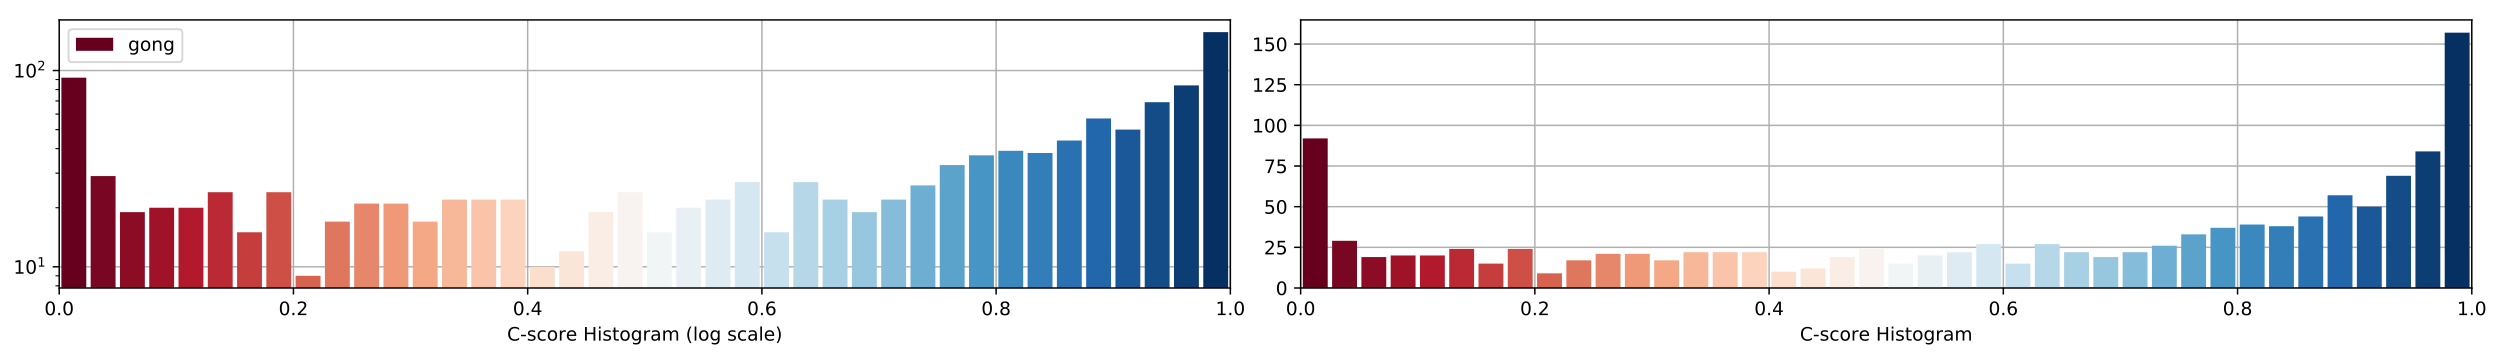 <?xml version="1.0" encoding="utf-8" standalone="no"?>
<!DOCTYPE svg PUBLIC "-//W3C//DTD SVG 1.1//EN"
  "http://www.w3.org/Graphics/SVG/1.1/DTD/svg11.dtd">
<!-- Created with matplotlib (https://matplotlib.org/) -->
<svg height="192.256pt" version="1.1" viewBox="0 0 1342.952 192.256" width="1342.952pt" xmlns="http://www.w3.org/2000/svg" xmlns:xlink="http://www.w3.org/1999/xlink">
 <defs>
  <style type="text/css">
*{stroke-linecap:butt;stroke-linejoin:round;}
  </style>
 </defs>
 <g id="figure_1">
  <g id="patch_1">
   <path d="M 0 192.256 
L 1342.952 192.256 
L 1342.952 0 
L 0 0 
z
" style="fill:#ffffff;"/>
  </g>
  <g id="axes_1">
   <g id="patch_2">
    <path d="M 31.8 154.7 
L 660.926 154.7 
L 660.926 10.7 
L 31.8 10.7 
z
" style="fill:#ffffff;"/>
   </g>
   <g id="matplotlib.axis_1">
    <g id="xtick_1">
     <g id="line2d_1">
      <path clip-path="url(#p6837ff683f)" d="M 31.8 154.7 
L 31.8 10.7 
" style="fill:none;stroke:#b0b0b0;stroke-linecap:square;stroke-width:0.8;"/>
     </g>
     <g id="line2d_2">
      <defs>
       <path d="M 0 0 
L 0 3.5 
" id="m90407d5887" style="stroke:#000000;stroke-width:0.8;"/>
      </defs>
      <g>
       <use style="stroke:#000000;stroke-width:0.8;" x="31.8" xlink:href="#m90407d5887" y="154.7"/>
      </g>
     </g>
     <g id="text_1">
      <!-- 0.0 -->
      <defs>
       <path d="M 31.781 66.406 
Q 24.172 66.406 20.328 58.906 
Q 16.5 51.422 16.5 36.375 
Q 16.5 21.391 20.328 13.891 
Q 24.172 6.391 31.781 6.391 
Q 39.453 6.391 43.281 13.891 
Q 47.125 21.391 47.125 36.375 
Q 47.125 51.422 43.281 58.906 
Q 39.453 66.406 31.781 66.406 
z
M 31.781 74.219 
Q 44.047 74.219 50.516 64.516 
Q 56.984 54.828 56.984 36.375 
Q 56.984 17.969 50.516 8.266 
Q 44.047 -1.422 31.781 -1.422 
Q 19.531 -1.422 13.062 8.266 
Q 6.594 17.969 6.594 36.375 
Q 6.594 54.828 13.062 64.516 
Q 19.531 74.219 31.781 74.219 
z
" id="DejaVuSans-48"/>
       <path d="M 10.688 12.406 
L 21 12.406 
L 21 0 
L 10.688 0 
z
" id="DejaVuSans-46"/>
      </defs>
      <g transform="translate(23.848 169.298)scale(0.1 -0.1)">
       <use xlink:href="#DejaVuSans-48"/>
       <use x="63.623" xlink:href="#DejaVuSans-46"/>
       <use x="95.41" xlink:href="#DejaVuSans-48"/>
      </g>
     </g>
    </g>
    <g id="xtick_2">
     <g id="line2d_3">
      <path clip-path="url(#p6837ff683f)" d="M 157.625 154.7 
L 157.625 10.7 
" style="fill:none;stroke:#b0b0b0;stroke-linecap:square;stroke-width:0.8;"/>
     </g>
     <g id="line2d_4">
      <g>
       <use style="stroke:#000000;stroke-width:0.8;" x="157.625" xlink:href="#m90407d5887" y="154.7"/>
      </g>
     </g>
     <g id="text_2">
      <!-- 0.2 -->
      <defs>
       <path d="M 19.188 8.297 
L 53.609 8.297 
L 53.609 0 
L 7.328 0 
L 7.328 8.297 
Q 12.938 14.109 22.625 23.891 
Q 32.328 33.688 34.812 36.531 
Q 39.547 41.844 41.422 45.531 
Q 43.312 49.219 43.312 52.781 
Q 43.312 58.594 39.234 62.25 
Q 35.156 65.922 28.609 65.922 
Q 23.969 65.922 18.812 64.312 
Q 13.672 62.703 7.812 59.422 
L 7.812 69.391 
Q 13.766 71.781 18.938 73 
Q 24.125 74.219 28.422 74.219 
Q 39.75 74.219 46.484 68.547 
Q 53.219 62.891 53.219 53.422 
Q 53.219 48.922 51.531 44.891 
Q 49.859 40.875 45.406 35.406 
Q 44.188 33.984 37.641 27.219 
Q 31.109 20.453 19.188 8.297 
z
" id="DejaVuSans-50"/>
      </defs>
      <g transform="translate(149.674 169.298)scale(0.1 -0.1)">
       <use xlink:href="#DejaVuSans-48"/>
       <use x="63.623" xlink:href="#DejaVuSans-46"/>
       <use x="95.41" xlink:href="#DejaVuSans-50"/>
      </g>
     </g>
    </g>
    <g id="xtick_3">
     <g id="line2d_5">
      <path clip-path="url(#p6837ff683f)" d="M 283.45 154.7 
L 283.45 10.7 
" style="fill:none;stroke:#b0b0b0;stroke-linecap:square;stroke-width:0.8;"/>
     </g>
     <g id="line2d_6">
      <g>
       <use style="stroke:#000000;stroke-width:0.8;" x="283.45" xlink:href="#m90407d5887" y="154.7"/>
      </g>
     </g>
     <g id="text_3">
      <!-- 0.4 -->
      <defs>
       <path d="M 37.797 64.312 
L 12.891 25.391 
L 37.797 25.391 
z
M 35.203 72.906 
L 47.609 72.906 
L 47.609 25.391 
L 58.016 25.391 
L 58.016 17.188 
L 47.609 17.188 
L 47.609 0 
L 37.797 0 
L 37.797 17.188 
L 4.891 17.188 
L 4.891 26.703 
z
" id="DejaVuSans-52"/>
      </defs>
      <g transform="translate(275.499 169.298)scale(0.1 -0.1)">
       <use xlink:href="#DejaVuSans-48"/>
       <use x="63.623" xlink:href="#DejaVuSans-46"/>
       <use x="95.41" xlink:href="#DejaVuSans-52"/>
      </g>
     </g>
    </g>
    <g id="xtick_4">
     <g id="line2d_7">
      <path clip-path="url(#p6837ff683f)" d="M 409.276 154.7 
L 409.276 10.7 
" style="fill:none;stroke:#b0b0b0;stroke-linecap:square;stroke-width:0.8;"/>
     </g>
     <g id="line2d_8">
      <g>
       <use style="stroke:#000000;stroke-width:0.8;" x="409.276" xlink:href="#m90407d5887" y="154.7"/>
      </g>
     </g>
     <g id="text_4">
      <!-- 0.6 -->
      <defs>
       <path d="M 33.016 40.375 
Q 26.375 40.375 22.484 35.828 
Q 18.609 31.297 18.609 23.391 
Q 18.609 15.531 22.484 10.953 
Q 26.375 6.391 33.016 6.391 
Q 39.656 6.391 43.531 10.953 
Q 47.406 15.531 47.406 23.391 
Q 47.406 31.297 43.531 35.828 
Q 39.656 40.375 33.016 40.375 
z
M 52.594 71.297 
L 52.594 62.312 
Q 48.875 64.062 45.094 64.984 
Q 41.312 65.922 37.594 65.922 
Q 27.828 65.922 22.672 59.328 
Q 17.531 52.734 16.797 39.406 
Q 19.672 43.656 24.016 45.922 
Q 28.375 48.188 33.594 48.188 
Q 44.578 48.188 50.953 41.516 
Q 57.328 34.859 57.328 23.391 
Q 57.328 12.156 50.688 5.359 
Q 44.047 -1.422 33.016 -1.422 
Q 20.359 -1.422 13.672 8.266 
Q 6.984 17.969 6.984 36.375 
Q 6.984 53.656 15.188 63.938 
Q 23.391 74.219 37.203 74.219 
Q 40.922 74.219 44.703 73.484 
Q 48.484 72.75 52.594 71.297 
z
" id="DejaVuSans-54"/>
      </defs>
      <g transform="translate(401.324 169.298)scale(0.1 -0.1)">
       <use xlink:href="#DejaVuSans-48"/>
       <use x="63.623" xlink:href="#DejaVuSans-46"/>
       <use x="95.41" xlink:href="#DejaVuSans-54"/>
      </g>
     </g>
    </g>
    <g id="xtick_5">
     <g id="line2d_9">
      <path clip-path="url(#p6837ff683f)" d="M 535.101 154.7 
L 535.101 10.7 
" style="fill:none;stroke:#b0b0b0;stroke-linecap:square;stroke-width:0.8;"/>
     </g>
     <g id="line2d_10">
      <g>
       <use style="stroke:#000000;stroke-width:0.8;" x="535.101" xlink:href="#m90407d5887" y="154.7"/>
      </g>
     </g>
     <g id="text_5">
      <!-- 0.8 -->
      <defs>
       <path d="M 31.781 34.625 
Q 24.75 34.625 20.719 30.859 
Q 16.703 27.094 16.703 20.516 
Q 16.703 13.922 20.719 10.156 
Q 24.75 6.391 31.781 6.391 
Q 38.812 6.391 42.859 10.172 
Q 46.922 13.969 46.922 20.516 
Q 46.922 27.094 42.891 30.859 
Q 38.875 34.625 31.781 34.625 
z
M 21.922 38.812 
Q 15.578 40.375 12.031 44.719 
Q 8.5 49.078 8.5 55.328 
Q 8.5 64.062 14.719 69.141 
Q 20.953 74.219 31.781 74.219 
Q 42.672 74.219 48.875 69.141 
Q 55.078 64.062 55.078 55.328 
Q 55.078 49.078 51.531 44.719 
Q 48 40.375 41.703 38.812 
Q 48.828 37.156 52.797 32.312 
Q 56.781 27.484 56.781 20.516 
Q 56.781 9.906 50.312 4.234 
Q 43.844 -1.422 31.781 -1.422 
Q 19.734 -1.422 13.25 4.234 
Q 6.781 9.906 6.781 20.516 
Q 6.781 27.484 10.781 32.312 
Q 14.797 37.156 21.922 38.812 
z
M 18.312 54.391 
Q 18.312 48.734 21.844 45.562 
Q 25.391 42.391 31.781 42.391 
Q 38.141 42.391 41.719 45.562 
Q 45.312 48.734 45.312 54.391 
Q 45.312 60.062 41.719 63.234 
Q 38.141 66.406 31.781 66.406 
Q 25.391 66.406 21.844 63.234 
Q 18.312 60.062 18.312 54.391 
z
" id="DejaVuSans-56"/>
      </defs>
      <g transform="translate(527.149 169.298)scale(0.1 -0.1)">
       <use xlink:href="#DejaVuSans-48"/>
       <use x="63.623" xlink:href="#DejaVuSans-46"/>
       <use x="95.41" xlink:href="#DejaVuSans-56"/>
      </g>
     </g>
    </g>
    <g id="xtick_6">
     <g id="line2d_11">
      <path clip-path="url(#p6837ff683f)" d="M 660.926 154.7 
L 660.926 10.7 
" style="fill:none;stroke:#b0b0b0;stroke-linecap:square;stroke-width:0.8;"/>
     </g>
     <g id="line2d_12">
      <g>
       <use style="stroke:#000000;stroke-width:0.8;" x="660.926" xlink:href="#m90407d5887" y="154.7"/>
      </g>
     </g>
     <g id="text_6">
      <!-- 1.0 -->
      <defs>
       <path d="M 12.406 8.297 
L 28.516 8.297 
L 28.516 63.922 
L 10.984 60.406 
L 10.984 69.391 
L 28.422 72.906 
L 38.281 72.906 
L 38.281 8.297 
L 54.391 8.297 
L 54.391 0 
L 12.406 0 
z
" id="DejaVuSans-49"/>
      </defs>
      <g transform="translate(652.975 169.298)scale(0.1 -0.1)">
       <use xlink:href="#DejaVuSans-49"/>
       <use x="63.623" xlink:href="#DejaVuSans-46"/>
       <use x="95.41" xlink:href="#DejaVuSans-48"/>
      </g>
     </g>
    </g>
    <g id="text_7">
     <!-- C-score Histogram (log scale) -->
     <defs>
      <path d="M 64.406 67.281 
L 64.406 56.891 
Q 59.422 61.531 53.781 63.812 
Q 48.141 66.109 41.797 66.109 
Q 29.297 66.109 22.656 58.469 
Q 16.016 50.828 16.016 36.375 
Q 16.016 21.969 22.656 14.328 
Q 29.297 6.688 41.797 6.688 
Q 48.141 6.688 53.781 8.984 
Q 59.422 11.281 64.406 15.922 
L 64.406 5.609 
Q 59.234 2.094 53.438 0.328 
Q 47.656 -1.422 41.219 -1.422 
Q 24.656 -1.422 15.125 8.703 
Q 5.609 18.844 5.609 36.375 
Q 5.609 53.953 15.125 64.078 
Q 24.656 74.219 41.219 74.219 
Q 47.75 74.219 53.531 72.484 
Q 59.328 70.75 64.406 67.281 
z
" id="DejaVuSans-67"/>
      <path d="M 4.891 31.391 
L 31.203 31.391 
L 31.203 23.391 
L 4.891 23.391 
z
" id="DejaVuSans-45"/>
      <path d="M 44.281 53.078 
L 44.281 44.578 
Q 40.484 46.531 36.375 47.5 
Q 32.281 48.484 27.875 48.484 
Q 21.188 48.484 17.844 46.438 
Q 14.5 44.391 14.5 40.281 
Q 14.5 37.156 16.891 35.375 
Q 19.281 33.594 26.516 31.984 
L 29.594 31.297 
Q 39.156 29.25 43.188 25.516 
Q 47.219 21.781 47.219 15.094 
Q 47.219 7.469 41.188 3.016 
Q 35.156 -1.422 24.609 -1.422 
Q 20.219 -1.422 15.453 -0.562 
Q 10.688 0.297 5.422 2 
L 5.422 11.281 
Q 10.406 8.688 15.234 7.391 
Q 20.062 6.109 24.812 6.109 
Q 31.156 6.109 34.562 8.281 
Q 37.984 10.453 37.984 14.406 
Q 37.984 18.062 35.516 20.016 
Q 33.062 21.969 24.703 23.781 
L 21.578 24.516 
Q 13.234 26.266 9.516 29.906 
Q 5.812 33.547 5.812 39.891 
Q 5.812 47.609 11.281 51.797 
Q 16.75 56 26.812 56 
Q 31.781 56 36.172 55.266 
Q 40.578 54.547 44.281 53.078 
z
" id="DejaVuSans-115"/>
      <path d="M 48.781 52.594 
L 48.781 44.188 
Q 44.969 46.297 41.141 47.344 
Q 37.312 48.391 33.406 48.391 
Q 24.656 48.391 19.812 42.844 
Q 14.984 37.312 14.984 27.297 
Q 14.984 17.281 19.812 11.734 
Q 24.656 6.203 33.406 6.203 
Q 37.312 6.203 41.141 7.25 
Q 44.969 8.297 48.781 10.406 
L 48.781 2.094 
Q 45.016 0.344 40.984 -0.531 
Q 36.969 -1.422 32.422 -1.422 
Q 20.062 -1.422 12.781 6.344 
Q 5.516 14.109 5.516 27.297 
Q 5.516 40.672 12.859 48.328 
Q 20.219 56 33.016 56 
Q 37.156 56 41.109 55.141 
Q 45.062 54.297 48.781 52.594 
z
" id="DejaVuSans-99"/>
      <path d="M 30.609 48.391 
Q 23.391 48.391 19.188 42.75 
Q 14.984 37.109 14.984 27.297 
Q 14.984 17.484 19.156 11.844 
Q 23.344 6.203 30.609 6.203 
Q 37.797 6.203 41.984 11.859 
Q 46.188 17.531 46.188 27.297 
Q 46.188 37.016 41.984 42.703 
Q 37.797 48.391 30.609 48.391 
z
M 30.609 56 
Q 42.328 56 49.016 48.375 
Q 55.719 40.766 55.719 27.297 
Q 55.719 13.875 49.016 6.219 
Q 42.328 -1.422 30.609 -1.422 
Q 18.844 -1.422 12.172 6.219 
Q 5.516 13.875 5.516 27.297 
Q 5.516 40.766 12.172 48.375 
Q 18.844 56 30.609 56 
z
" id="DejaVuSans-111"/>
      <path d="M 41.109 46.297 
Q 39.594 47.172 37.812 47.578 
Q 36.031 48 33.891 48 
Q 26.266 48 22.188 43.047 
Q 18.109 38.094 18.109 28.812 
L 18.109 0 
L 9.078 0 
L 9.078 54.688 
L 18.109 54.688 
L 18.109 46.188 
Q 20.953 51.172 25.484 53.578 
Q 30.031 56 36.531 56 
Q 37.453 56 38.578 55.875 
Q 39.703 55.766 41.062 55.516 
z
" id="DejaVuSans-114"/>
      <path d="M 56.203 29.594 
L 56.203 25.203 
L 14.891 25.203 
Q 15.484 15.922 20.484 11.062 
Q 25.484 6.203 34.422 6.203 
Q 39.594 6.203 44.453 7.469 
Q 49.312 8.734 54.109 11.281 
L 54.109 2.781 
Q 49.266 0.734 44.188 -0.344 
Q 39.109 -1.422 33.891 -1.422 
Q 20.797 -1.422 13.156 6.188 
Q 5.516 13.812 5.516 26.812 
Q 5.516 40.234 12.766 48.109 
Q 20.016 56 32.328 56 
Q 43.359 56 49.781 48.891 
Q 56.203 41.797 56.203 29.594 
z
M 47.219 32.234 
Q 47.125 39.594 43.094 43.984 
Q 39.062 48.391 32.422 48.391 
Q 24.906 48.391 20.391 44.141 
Q 15.875 39.891 15.188 32.172 
z
" id="DejaVuSans-101"/>
      <path id="DejaVuSans-32"/>
      <path d="M 9.812 72.906 
L 19.672 72.906 
L 19.672 43.016 
L 55.516 43.016 
L 55.516 72.906 
L 65.375 72.906 
L 65.375 0 
L 55.516 0 
L 55.516 34.719 
L 19.672 34.719 
L 19.672 0 
L 9.812 0 
z
" id="DejaVuSans-72"/>
      <path d="M 9.422 54.688 
L 18.406 54.688 
L 18.406 0 
L 9.422 0 
z
M 9.422 75.984 
L 18.406 75.984 
L 18.406 64.594 
L 9.422 64.594 
z
" id="DejaVuSans-105"/>
      <path d="M 18.312 70.219 
L 18.312 54.688 
L 36.812 54.688 
L 36.812 47.703 
L 18.312 47.703 
L 18.312 18.016 
Q 18.312 11.328 20.141 9.422 
Q 21.969 7.516 27.594 7.516 
L 36.812 7.516 
L 36.812 0 
L 27.594 0 
Q 17.188 0 13.234 3.875 
Q 9.281 7.766 9.281 18.016 
L 9.281 47.703 
L 2.688 47.703 
L 2.688 54.688 
L 9.281 54.688 
L 9.281 70.219 
z
" id="DejaVuSans-116"/>
      <path d="M 45.406 27.984 
Q 45.406 37.75 41.375 43.109 
Q 37.359 48.484 30.078 48.484 
Q 22.859 48.484 18.828 43.109 
Q 14.797 37.75 14.797 27.984 
Q 14.797 18.266 18.828 12.891 
Q 22.859 7.516 30.078 7.516 
Q 37.359 7.516 41.375 12.891 
Q 45.406 18.266 45.406 27.984 
z
M 54.391 6.781 
Q 54.391 -7.172 48.188 -13.984 
Q 42 -20.797 29.203 -20.797 
Q 24.469 -20.797 20.266 -20.094 
Q 16.062 -19.391 12.109 -17.922 
L 12.109 -9.188 
Q 16.062 -11.328 19.922 -12.344 
Q 23.781 -13.375 27.781 -13.375 
Q 36.625 -13.375 41.016 -8.766 
Q 45.406 -4.156 45.406 5.172 
L 45.406 9.625 
Q 42.625 4.781 38.281 2.391 
Q 33.938 0 27.875 0 
Q 17.828 0 11.672 7.656 
Q 5.516 15.328 5.516 27.984 
Q 5.516 40.672 11.672 48.328 
Q 17.828 56 27.875 56 
Q 33.938 56 38.281 53.609 
Q 42.625 51.219 45.406 46.391 
L 45.406 54.688 
L 54.391 54.688 
z
" id="DejaVuSans-103"/>
      <path d="M 34.281 27.484 
Q 23.391 27.484 19.188 25 
Q 14.984 22.516 14.984 16.5 
Q 14.984 11.719 18.141 8.906 
Q 21.297 6.109 26.703 6.109 
Q 34.188 6.109 38.703 11.406 
Q 43.219 16.703 43.219 25.484 
L 43.219 27.484 
z
M 52.203 31.203 
L 52.203 0 
L 43.219 0 
L 43.219 8.297 
Q 40.141 3.328 35.547 0.953 
Q 30.953 -1.422 24.312 -1.422 
Q 15.922 -1.422 10.953 3.297 
Q 6 8.016 6 15.922 
Q 6 25.141 12.172 29.828 
Q 18.359 34.516 30.609 34.516 
L 43.219 34.516 
L 43.219 35.406 
Q 43.219 41.609 39.141 45 
Q 35.062 48.391 27.688 48.391 
Q 23 48.391 18.547 47.266 
Q 14.109 46.141 10.016 43.891 
L 10.016 52.203 
Q 14.938 54.109 19.578 55.047 
Q 24.219 56 28.609 56 
Q 40.484 56 46.344 49.844 
Q 52.203 43.703 52.203 31.203 
z
" id="DejaVuSans-97"/>
      <path d="M 52 44.188 
Q 55.375 50.25 60.062 53.125 
Q 64.75 56 71.094 56 
Q 79.641 56 84.281 50.016 
Q 88.922 44.047 88.922 33.016 
L 88.922 0 
L 79.891 0 
L 79.891 32.719 
Q 79.891 40.578 77.094 44.375 
Q 74.312 48.188 68.609 48.188 
Q 61.625 48.188 57.562 43.547 
Q 53.516 38.922 53.516 30.906 
L 53.516 0 
L 44.484 0 
L 44.484 32.719 
Q 44.484 40.625 41.703 44.406 
Q 38.922 48.188 33.109 48.188 
Q 26.219 48.188 22.156 43.531 
Q 18.109 38.875 18.109 30.906 
L 18.109 0 
L 9.078 0 
L 9.078 54.688 
L 18.109 54.688 
L 18.109 46.188 
Q 21.188 51.219 25.484 53.609 
Q 29.781 56 35.688 56 
Q 41.656 56 45.828 52.969 
Q 50 49.953 52 44.188 
z
" id="DejaVuSans-109"/>
      <path d="M 31 75.875 
Q 24.469 64.656 21.281 53.656 
Q 18.109 42.672 18.109 31.391 
Q 18.109 20.125 21.312 9.062 
Q 24.516 -2 31 -13.188 
L 23.188 -13.188 
Q 15.875 -1.703 12.234 9.375 
Q 8.594 20.453 8.594 31.391 
Q 8.594 42.281 12.203 53.312 
Q 15.828 64.359 23.188 75.875 
z
" id="DejaVuSans-40"/>
      <path d="M 9.422 75.984 
L 18.406 75.984 
L 18.406 0 
L 9.422 0 
z
" id="DejaVuSans-108"/>
      <path d="M 8.016 75.875 
L 15.828 75.875 
Q 23.141 64.359 26.781 53.312 
Q 30.422 42.281 30.422 31.391 
Q 30.422 20.453 26.781 9.375 
Q 23.141 -1.703 15.828 -13.188 
L 8.016 -13.188 
Q 14.5 -2 17.703 9.062 
Q 20.906 20.125 20.906 31.391 
Q 20.906 42.672 17.703 53.656 
Q 14.5 64.656 8.016 75.875 
z
" id="DejaVuSans-41"/>
     </defs>
     <g transform="translate(272.412 182.977)scale(0.1 -0.1)">
      <use xlink:href="#DejaVuSans-67"/>
      <use x="69.824" xlink:href="#DejaVuSans-45"/>
      <use x="105.908" xlink:href="#DejaVuSans-115"/>
      <use x="158.008" xlink:href="#DejaVuSans-99"/>
      <use x="212.988" xlink:href="#DejaVuSans-111"/>
      <use x="274.17" xlink:href="#DejaVuSans-114"/>
      <use x="315.252" xlink:href="#DejaVuSans-101"/>
      <use x="376.775" xlink:href="#DejaVuSans-32"/>
      <use x="408.562" xlink:href="#DejaVuSans-72"/>
      <use x="483.758" xlink:href="#DejaVuSans-105"/>
      <use x="511.541" xlink:href="#DejaVuSans-115"/>
      <use x="563.641" xlink:href="#DejaVuSans-116"/>
      <use x="602.85" xlink:href="#DejaVuSans-111"/>
      <use x="664.031" xlink:href="#DejaVuSans-103"/>
      <use x="727.508" xlink:href="#DejaVuSans-114"/>
      <use x="768.621" xlink:href="#DejaVuSans-97"/>
      <use x="829.9" xlink:href="#DejaVuSans-109"/>
      <use x="927.312" xlink:href="#DejaVuSans-32"/>
      <use x="959.1" xlink:href="#DejaVuSans-40"/>
      <use x="998.113" xlink:href="#DejaVuSans-108"/>
      <use x="1025.896" xlink:href="#DejaVuSans-111"/>
      <use x="1087.078" xlink:href="#DejaVuSans-103"/>
      <use x="1150.555" xlink:href="#DejaVuSans-32"/>
      <use x="1182.342" xlink:href="#DejaVuSans-115"/>
      <use x="1234.441" xlink:href="#DejaVuSans-99"/>
      <use x="1289.422" xlink:href="#DejaVuSans-97"/>
      <use x="1350.701" xlink:href="#DejaVuSans-108"/>
      <use x="1378.484" xlink:href="#DejaVuSans-101"/>
      <use x="1440.008" xlink:href="#DejaVuSans-41"/>
     </g>
    </g>
   </g>
   <g id="matplotlib.axis_2">
    <g id="ytick_1">
     <g id="line2d_13">
      <path clip-path="url(#p6837ff683f)" d="M 31.8 143.33 
L 660.926 143.33 
" style="fill:none;stroke:#b0b0b0;stroke-linecap:square;stroke-width:0.8;"/>
     </g>
     <g id="line2d_14">
      <defs>
       <path d="M 0 0 
L -3.5 0 
" id="md22862efd4" style="stroke:#000000;stroke-width:0.8;"/>
      </defs>
      <g>
       <use style="stroke:#000000;stroke-width:0.8;" x="31.8" xlink:href="#md22862efd4" y="143.33"/>
      </g>
     </g>
     <g id="text_8">
      <!-- $\mathdefault{10^{1}}$ -->
      <g transform="translate(7.2 147.13)scale(0.1 -0.1)">
       <use transform="translate(0 0.684)" xlink:href="#DejaVuSans-49"/>
       <use transform="translate(63.623 0.684)" xlink:href="#DejaVuSans-48"/>
       <use transform="translate(128.203 38.966)scale(0.7)" xlink:href="#DejaVuSans-49"/>
      </g>
     </g>
    </g>
    <g id="ytick_2">
     <g id="line2d_15">
      <path clip-path="url(#p6837ff683f)" d="M 31.8 37.899 
L 660.926 37.899 
" style="fill:none;stroke:#b0b0b0;stroke-linecap:square;stroke-width:0.8;"/>
     </g>
     <g id="line2d_16">
      <g>
       <use style="stroke:#000000;stroke-width:0.8;" x="31.8" xlink:href="#md22862efd4" y="37.899"/>
      </g>
     </g>
     <g id="text_9">
      <!-- $\mathdefault{10^{2}}$ -->
      <g transform="translate(7.2 41.699)scale(0.1 -0.1)">
       <use transform="translate(0 0.766)" xlink:href="#DejaVuSans-49"/>
       <use transform="translate(63.623 0.766)" xlink:href="#DejaVuSans-48"/>
       <use transform="translate(128.203 39.047)scale(0.7)" xlink:href="#DejaVuSans-50"/>
      </g>
     </g>
    </g>
    <g id="ytick_3">
     <g id="line2d_17">
      <defs>
       <path d="M 0 0 
L -2 0 
" id="m4f1c8ac4af" style="stroke:#000000;stroke-width:0.6;"/>
      </defs>
      <g>
       <use style="stroke:#000000;stroke-width:0.6;" x="31.8" xlink:href="#m4f1c8ac4af" y="153.548"/>
      </g>
     </g>
    </g>
    <g id="ytick_4">
     <g id="line2d_18">
      <g>
       <use style="stroke:#000000;stroke-width:0.6;" x="31.8" xlink:href="#m4f1c8ac4af" y="148.155"/>
      </g>
     </g>
    </g>
    <g id="ytick_5">
     <g id="line2d_19">
      <g>
       <use style="stroke:#000000;stroke-width:0.6;" x="31.8" xlink:href="#m4f1c8ac4af" y="111.592"/>
      </g>
     </g>
    </g>
    <g id="ytick_6">
     <g id="line2d_20">
      <g>
       <use style="stroke:#000000;stroke-width:0.6;" x="31.8" xlink:href="#m4f1c8ac4af" y="93.027"/>
      </g>
     </g>
    </g>
    <g id="ytick_7">
     <g id="line2d_21">
      <g>
       <use style="stroke:#000000;stroke-width:0.6;" x="31.8" xlink:href="#m4f1c8ac4af" y="79.855"/>
      </g>
     </g>
    </g>
    <g id="ytick_8">
     <g id="line2d_22">
      <g>
       <use style="stroke:#000000;stroke-width:0.6;" x="31.8" xlink:href="#m4f1c8ac4af" y="69.637"/>
      </g>
     </g>
    </g>
    <g id="ytick_9">
     <g id="line2d_23">
      <g>
       <use style="stroke:#000000;stroke-width:0.6;" x="31.8" xlink:href="#m4f1c8ac4af" y="61.289"/>
      </g>
     </g>
    </g>
    <g id="ytick_10">
     <g id="line2d_24">
      <g>
       <use style="stroke:#000000;stroke-width:0.6;" x="31.8" xlink:href="#m4f1c8ac4af" y="54.231"/>
      </g>
     </g>
    </g>
    <g id="ytick_11">
     <g id="line2d_25">
      <g>
       <use style="stroke:#000000;stroke-width:0.6;" x="31.8" xlink:href="#m4f1c8ac4af" y="48.117"/>
      </g>
     </g>
    </g>
    <g id="ytick_12">
     <g id="line2d_26">
      <g>
       <use style="stroke:#000000;stroke-width:0.6;" x="31.8" xlink:href="#m4f1c8ac4af" y="42.724"/>
      </g>
     </g>
    </g>
   </g>
   <g id="patch_3">
    <path clip-path="url(#p6837ff683f)" d="M 32.98 105679.71 
L 46.349 105679.71 
L 46.349 41.717 
L 32.98 41.717 
z
" style="fill:#67001f;"/>
   </g>
   <g id="patch_4">
    <path clip-path="url(#p6837ff683f)" d="M 48.708 105679.71 
L 62.077 105679.71 
L 62.077 94.579 
L 48.708 94.579 
z
" style="fill:#790622;"/>
   </g>
   <g id="patch_5">
    <path clip-path="url(#p6837ff683f)" d="M 64.436 105679.71 
L 77.805 105679.71 
L 77.805 113.941 
L 64.436 113.941 
z
" style="fill:#8d0c25;"/>
   </g>
   <g id="patch_6">
    <path clip-path="url(#p6837ff683f)" d="M 80.164 105679.71 
L 93.533 105679.71 
L 93.533 111.592 
L 80.164 111.592 
z
" style="fill:#9f1228;"/>
   </g>
   <g id="patch_7">
    <path clip-path="url(#p6837ff683f)" d="M 95.892 105679.71 
L 109.261 105679.71 
L 109.261 111.592 
L 95.892 111.592 
z
" style="fill:#b3192c;"/>
   </g>
   <g id="patch_8">
    <path clip-path="url(#p6837ff683f)" d="M 111.62 105679.71 
L 124.989 105679.71 
L 124.989 103.244 
L 111.62 103.244 
z
" style="fill:#bb2a34;"/>
   </g>
   <g id="patch_9">
    <path clip-path="url(#p6837ff683f)" d="M 127.349 105679.71 
L 140.717 105679.71 
L 140.717 124.765 
L 127.349 124.765 
z
" style="fill:#c53e3d;"/>
   </g>
   <g id="patch_10">
    <path clip-path="url(#p6837ff683f)" d="M 143.077 105679.71 
L 156.446 105679.71 
L 156.446 103.244 
L 143.077 103.244 
z
" style="fill:#ce4f45;"/>
   </g>
   <g id="patch_11">
    <path clip-path="url(#p6837ff683f)" d="M 158.805 105679.71 
L 172.174 105679.71 
L 172.174 148.155 
L 158.805 148.155 
z
" style="fill:#d7634f;"/>
   </g>
   <g id="patch_12">
    <path clip-path="url(#p6837ff683f)" d="M 174.533 105679.71 
L 187.902 105679.71 
L 187.902 119.034 
L 174.533 119.034 
z
" style="fill:#df765e;"/>
   </g>
   <g id="patch_13">
    <path clip-path="url(#p6837ff683f)" d="M 190.261 105679.71 
L 203.63 105679.71 
L 203.63 109.358 
L 190.261 109.358 
z
" style="fill:#e6866a;"/>
   </g>
   <g id="patch_14">
    <path clip-path="url(#p6837ff683f)" d="M 205.989 105679.71 
L 219.358 105679.71 
L 219.358 109.358 
L 205.989 109.358 
z
" style="fill:#ef9979;"/>
   </g>
   <g id="patch_15">
    <path clip-path="url(#p6837ff683f)" d="M 221.717 105679.71 
L 235.086 105679.71 
L 235.086 119.034 
L 221.717 119.034 
z
" style="fill:#f5a886;"/>
   </g>
   <g id="patch_16">
    <path clip-path="url(#p6837ff683f)" d="M 237.446 105679.71 
L 250.815 105679.71 
L 250.815 107.228 
L 237.446 107.228 
z
" style="fill:#f7b799;"/>
   </g>
   <g id="patch_17">
    <path clip-path="url(#p6837ff683f)" d="M 253.174 105679.71 
L 266.543 105679.71 
L 266.543 107.228 
L 253.174 107.228 
z
" style="fill:#f9c4a9;"/>
   </g>
   <g id="patch_18">
    <path clip-path="url(#p6837ff683f)" d="M 268.902 105679.71 
L 282.271 105679.71 
L 282.271 107.228 
L 268.902 107.228 
z
" style="fill:#fcd3bc;"/>
   </g>
   <g id="patch_19">
    <path clip-path="url(#p6837ff683f)" d="M 284.63 105679.71 
L 297.999 105679.71 
L 297.999 143.33 
L 284.63 143.33 
z
" style="fill:#fcdecd;"/>
   </g>
   <g id="patch_20">
    <path clip-path="url(#p6837ff683f)" d="M 300.358 105679.71 
L 313.727 105679.71 
L 313.727 134.982 
L 300.358 134.982 
z
" style="fill:#fbe5d8;"/>
   </g>
   <g id="patch_21">
    <path clip-path="url(#p6837ff683f)" d="M 316.086 105679.71 
L 329.455 105679.71 
L 329.455 113.941 
L 316.086 113.941 
z
" style="fill:#f9ede5;"/>
   </g>
   <g id="patch_22">
    <path clip-path="url(#p6837ff683f)" d="M 331.815 105679.71 
L 345.183 105679.71 
L 345.183 103.244 
L 331.815 103.244 
z
" style="fill:#f8f3f0;"/>
   </g>
   <g id="patch_23">
    <path clip-path="url(#p6837ff683f)" d="M 347.543 105679.71 
L 360.912 105679.71 
L 360.912 124.765 
L 347.543 124.765 
z
" style="fill:#f2f5f6;"/>
   </g>
   <g id="patch_24">
    <path clip-path="url(#p6837ff683f)" d="M 363.271 105679.71 
L 376.64 105679.71 
L 376.64 111.592 
L 363.271 111.592 
z
" style="fill:#e9f0f4;"/>
   </g>
   <g id="patch_25">
    <path clip-path="url(#p6837ff683f)" d="M 378.999 105679.71 
L 392.368 105679.71 
L 392.368 107.228 
L 378.999 107.228 
z
" style="fill:#deebf2;"/>
   </g>
   <g id="patch_26">
    <path clip-path="url(#p6837ff683f)" d="M 394.727 105679.71 
L 408.096 105679.71 
L 408.096 97.851 
L 394.727 97.851 
z
" style="fill:#d5e7f1;"/>
   </g>
   <g id="patch_27">
    <path clip-path="url(#p6837ff683f)" d="M 410.455 105679.71 
L 423.824 105679.71 
L 423.824 124.765 
L 410.455 124.765 
z
" style="fill:#c7e0ed;"/>
   </g>
   <g id="patch_28">
    <path clip-path="url(#p6837ff683f)" d="M 426.183 105679.71 
L 439.552 105679.71 
L 439.552 97.851 
L 426.183 97.851 
z
" style="fill:#b6d7e8;"/>
   </g>
   <g id="patch_29">
    <path clip-path="url(#p6837ff683f)" d="M 441.912 105679.71 
L 455.281 105679.71 
L 455.281 107.228 
L 441.912 107.228 
z
" style="fill:#a7d0e4;"/>
   </g>
   <g id="patch_30">
    <path clip-path="url(#p6837ff683f)" d="M 457.64 105679.71 
L 471.009 105679.71 
L 471.009 113.941 
L 457.64 113.941 
z
" style="fill:#96c7df;"/>
   </g>
   <g id="patch_31">
    <path clip-path="url(#p6837ff683f)" d="M 473.368 105679.71 
L 486.737 105679.71 
L 486.737 107.228 
L 473.368 107.228 
z
" style="fill:#84bcd9;"/>
   </g>
   <g id="patch_32">
    <path clip-path="url(#p6837ff683f)" d="M 489.096 105679.71 
L 502.465 105679.71 
L 502.465 99.579 
L 489.096 99.579 
z
" style="fill:#6eaed2;"/>
   </g>
   <g id="patch_33">
    <path clip-path="url(#p6837ff683f)" d="M 504.824 105679.71 
L 518.193 105679.71 
L 518.193 88.663 
L 504.824 88.663 
z
" style="fill:#5ca3cb;"/>
   </g>
   <g id="patch_34">
    <path clip-path="url(#p6837ff683f)" d="M 520.552 105679.71 
L 533.921 105679.71 
L 533.921 83.424 
L 520.552 83.424 
z
" style="fill:#4695c4;"/>
   </g>
   <g id="patch_35">
    <path clip-path="url(#p6837ff683f)" d="M 536.281 105679.71 
L 549.65 105679.71 
L 549.65 81.014 
L 536.281 81.014 
z
" style="fill:#3b88be;"/>
   </g>
   <g id="patch_36">
    <path clip-path="url(#p6837ff683f)" d="M 552.009 105679.71 
L 565.378 105679.71 
L 565.378 82.203 
L 552.009 82.203 
z
" style="fill:#337eb8;"/>
   </g>
   <g id="patch_37">
    <path clip-path="url(#p6837ff683f)" d="M 567.737 105679.71 
L 581.106 105679.71 
L 581.106 75.49 
L 567.737 75.49 
z
" style="fill:#2a71b2;"/>
   </g>
   <g id="patch_38">
    <path clip-path="url(#p6837ff683f)" d="M 583.465 105679.71 
L 596.834 105679.71 
L 596.834 63.638 
L 583.465 63.638 
z
" style="fill:#2267ac;"/>
   </g>
   <g id="patch_39">
    <path clip-path="url(#p6837ff683f)" d="M 599.193 105679.71 
L 612.562 105679.71 
L 612.562 69.637 
L 599.193 69.637 
z
" style="fill:#1a5899;"/>
   </g>
   <g id="patch_40">
    <path clip-path="url(#p6837ff683f)" d="M 614.921 105679.71 
L 628.29 105679.71 
L 628.29 54.89 
L 614.921 54.89 
z
" style="fill:#134c87;"/>
   </g>
   <g id="patch_41">
    <path clip-path="url(#p6837ff683f)" d="M 630.65 105679.71 
L 644.018 105679.71 
L 644.018 45.883 
L 630.65 45.883 
z
" style="fill:#0c3d73;"/>
   </g>
   <g id="patch_42">
    <path clip-path="url(#p6837ff683f)" d="M 646.378 105679.71 
L 659.747 105679.71 
L 659.747 17.245 
L 646.378 17.245 
z
" style="fill:#053061;"/>
   </g>
   <g id="patch_43">
    <path d="M 31.8 154.7 
L 31.8 10.7 
" style="fill:none;stroke:#000000;stroke-linecap:square;stroke-linejoin:miter;stroke-width:0.8;"/>
   </g>
   <g id="patch_44">
    <path d="M 660.926 154.7 
L 660.926 10.7 
" style="fill:none;stroke:#000000;stroke-linecap:square;stroke-linejoin:miter;stroke-width:0.8;"/>
   </g>
   <g id="patch_45">
    <path d="M 31.8 154.7 
L 660.926 154.7 
" style="fill:none;stroke:#000000;stroke-linecap:square;stroke-linejoin:miter;stroke-width:0.8;"/>
   </g>
   <g id="patch_46">
    <path d="M 31.8 10.7 
L 660.926 10.7 
" style="fill:none;stroke:#000000;stroke-linecap:square;stroke-linejoin:miter;stroke-width:0.8;"/>
   </g>
   <g id="legend_1">
    <g id="patch_47">
     <path d="M 38.8 33.378 
L 95.953 33.378 
Q 97.953 33.378 97.953 31.378 
L 97.953 17.7 
Q 97.953 15.7 95.953 15.7 
L 38.8 15.7 
Q 36.8 15.7 36.8 17.7 
L 36.8 31.378 
Q 36.8 33.378 38.8 33.378 
z
" style="fill:#ffffff;opacity:0.8;stroke:#cccccc;stroke-linejoin:miter;"/>
    </g>
    <g id="patch_48">
     <path d="M 40.8 27.298 
L 60.8 27.298 
L 60.8 20.298 
L 40.8 20.298 
z
" style="fill:#67001f;"/>
    </g>
    <g id="text_10">
     <!-- gong -->
     <defs>
      <path d="M 54.891 33.016 
L 54.891 0 
L 45.906 0 
L 45.906 32.719 
Q 45.906 40.484 42.875 44.328 
Q 39.844 48.188 33.797 48.188 
Q 26.516 48.188 22.312 43.547 
Q 18.109 38.922 18.109 30.906 
L 18.109 0 
L 9.078 0 
L 9.078 54.688 
L 18.109 54.688 
L 18.109 46.188 
Q 21.344 51.125 25.703 53.562 
Q 30.078 56 35.797 56 
Q 45.219 56 50.047 50.172 
Q 54.891 44.344 54.891 33.016 
z
" id="DejaVuSans-110"/>
     </defs>
     <g transform="translate(68.8 27.298)scale(0.1 -0.1)">
      <use xlink:href="#DejaVuSans-103"/>
      <use x="63.477" xlink:href="#DejaVuSans-111"/>
      <use x="124.658" xlink:href="#DejaVuSans-110"/>
      <use x="188.037" xlink:href="#DejaVuSans-103"/>
     </g>
    </g>
   </g>
  </g>
  <g id="axes_2">
   <g id="patch_49">
    <path d="M 698.674 154.7 
L 1327.8 154.7 
L 1327.8 10.7 
L 698.674 10.7 
z
" style="fill:#ffffff;"/>
   </g>
   <g id="matplotlib.axis_3">
    <g id="xtick_7">
     <g id="line2d_27">
      <path clip-path="url(#p8148c72589)" d="M 698.674 154.7 
L 698.674 10.7 
" style="fill:none;stroke:#b0b0b0;stroke-linecap:square;stroke-width:0.8;"/>
     </g>
     <g id="line2d_28">
      <g>
       <use style="stroke:#000000;stroke-width:0.8;" x="698.674" xlink:href="#m90407d5887" y="154.7"/>
      </g>
     </g>
     <g id="text_11">
      <!-- 0.0 -->
      <g transform="translate(690.722 169.298)scale(0.1 -0.1)">
       <use xlink:href="#DejaVuSans-48"/>
       <use x="63.623" xlink:href="#DejaVuSans-46"/>
       <use x="95.41" xlink:href="#DejaVuSans-48"/>
      </g>
     </g>
    </g>
    <g id="xtick_8">
     <g id="line2d_29">
      <path clip-path="url(#p8148c72589)" d="M 824.499 154.7 
L 824.499 10.7 
" style="fill:none;stroke:#b0b0b0;stroke-linecap:square;stroke-width:0.8;"/>
     </g>
     <g id="line2d_30">
      <g>
       <use style="stroke:#000000;stroke-width:0.8;" x="824.499" xlink:href="#m90407d5887" y="154.7"/>
      </g>
     </g>
     <g id="text_12">
      <!-- 0.2 -->
      <g transform="translate(816.547 169.298)scale(0.1 -0.1)">
       <use xlink:href="#DejaVuSans-48"/>
       <use x="63.623" xlink:href="#DejaVuSans-46"/>
       <use x="95.41" xlink:href="#DejaVuSans-50"/>
      </g>
     </g>
    </g>
    <g id="xtick_9">
     <g id="line2d_31">
      <path clip-path="url(#p8148c72589)" d="M 950.324 154.7 
L 950.324 10.7 
" style="fill:none;stroke:#b0b0b0;stroke-linecap:square;stroke-width:0.8;"/>
     </g>
     <g id="line2d_32">
      <g>
       <use style="stroke:#000000;stroke-width:0.8;" x="950.324" xlink:href="#m90407d5887" y="154.7"/>
      </g>
     </g>
     <g id="text_13">
      <!-- 0.4 -->
      <g transform="translate(942.373 169.298)scale(0.1 -0.1)">
       <use xlink:href="#DejaVuSans-48"/>
       <use x="63.623" xlink:href="#DejaVuSans-46"/>
       <use x="95.41" xlink:href="#DejaVuSans-52"/>
      </g>
     </g>
    </g>
    <g id="xtick_10">
     <g id="line2d_33">
      <path clip-path="url(#p8148c72589)" d="M 1076.15 154.7 
L 1076.15 10.7 
" style="fill:none;stroke:#b0b0b0;stroke-linecap:square;stroke-width:0.8;"/>
     </g>
     <g id="line2d_34">
      <g>
       <use style="stroke:#000000;stroke-width:0.8;" x="1076.15" xlink:href="#m90407d5887" y="154.7"/>
      </g>
     </g>
     <g id="text_14">
      <!-- 0.6 -->
      <g transform="translate(1068.198 169.298)scale(0.1 -0.1)">
       <use xlink:href="#DejaVuSans-48"/>
       <use x="63.623" xlink:href="#DejaVuSans-46"/>
       <use x="95.41" xlink:href="#DejaVuSans-54"/>
      </g>
     </g>
    </g>
    <g id="xtick_11">
     <g id="line2d_35">
      <path clip-path="url(#p8148c72589)" d="M 1201.975 154.7 
L 1201.975 10.7 
" style="fill:none;stroke:#b0b0b0;stroke-linecap:square;stroke-width:0.8;"/>
     </g>
     <g id="line2d_36">
      <g>
       <use style="stroke:#000000;stroke-width:0.8;" x="1201.975" xlink:href="#m90407d5887" y="154.7"/>
      </g>
     </g>
     <g id="text_15">
      <!-- 0.8 -->
      <g transform="translate(1194.023 169.298)scale(0.1 -0.1)">
       <use xlink:href="#DejaVuSans-48"/>
       <use x="63.623" xlink:href="#DejaVuSans-46"/>
       <use x="95.41" xlink:href="#DejaVuSans-56"/>
      </g>
     </g>
    </g>
    <g id="xtick_12">
     <g id="line2d_37">
      <path clip-path="url(#p8148c72589)" d="M 1327.8 154.7 
L 1327.8 10.7 
" style="fill:none;stroke:#b0b0b0;stroke-linecap:square;stroke-width:0.8;"/>
     </g>
     <g id="line2d_38">
      <g>
       <use style="stroke:#000000;stroke-width:0.8;" x="1327.8" xlink:href="#m90407d5887" y="154.7"/>
      </g>
     </g>
     <g id="text_16">
      <!-- 1.0 -->
      <g transform="translate(1319.848 169.298)scale(0.1 -0.1)">
       <use xlink:href="#DejaVuSans-49"/>
       <use x="63.623" xlink:href="#DejaVuSans-46"/>
       <use x="95.41" xlink:href="#DejaVuSans-48"/>
      </g>
     </g>
    </g>
    <g id="text_17">
     <!-- C-score Histogram -->
     <g transform="translate(966.871 182.977)scale(0.1 -0.1)">
      <use xlink:href="#DejaVuSans-67"/>
      <use x="69.824" xlink:href="#DejaVuSans-45"/>
      <use x="105.908" xlink:href="#DejaVuSans-115"/>
      <use x="158.008" xlink:href="#DejaVuSans-99"/>
      <use x="212.988" xlink:href="#DejaVuSans-111"/>
      <use x="274.17" xlink:href="#DejaVuSans-114"/>
      <use x="315.252" xlink:href="#DejaVuSans-101"/>
      <use x="376.775" xlink:href="#DejaVuSans-32"/>
      <use x="408.562" xlink:href="#DejaVuSans-72"/>
      <use x="483.758" xlink:href="#DejaVuSans-105"/>
      <use x="511.541" xlink:href="#DejaVuSans-115"/>
      <use x="563.641" xlink:href="#DejaVuSans-116"/>
      <use x="602.85" xlink:href="#DejaVuSans-111"/>
      <use x="664.031" xlink:href="#DejaVuSans-103"/>
      <use x="727.508" xlink:href="#DejaVuSans-114"/>
      <use x="768.621" xlink:href="#DejaVuSans-97"/>
      <use x="829.9" xlink:href="#DejaVuSans-109"/>
     </g>
    </g>
   </g>
   <g id="matplotlib.axis_4">
    <g id="ytick_13">
     <g id="line2d_39">
      <path clip-path="url(#p8148c72589)" d="M 698.674 154.7 
L 1327.8 154.7 
" style="fill:none;stroke:#b0b0b0;stroke-linecap:square;stroke-width:0.8;"/>
     </g>
     <g id="line2d_40">
      <g>
       <use style="stroke:#000000;stroke-width:0.8;" x="698.674" xlink:href="#md22862efd4" y="154.7"/>
      </g>
     </g>
     <g id="text_18">
      <!-- 0 -->
      <g transform="translate(685.311 158.499)scale(0.1 -0.1)">
       <use xlink:href="#DejaVuSans-48"/>
      </g>
     </g>
    </g>
    <g id="ytick_14">
     <g id="line2d_41">
      <path clip-path="url(#p8148c72589)" d="M 698.674 132.862 
L 1327.8 132.862 
" style="fill:none;stroke:#b0b0b0;stroke-linecap:square;stroke-width:0.8;"/>
     </g>
     <g id="line2d_42">
      <g>
       <use style="stroke:#000000;stroke-width:0.8;" x="698.674" xlink:href="#md22862efd4" y="132.862"/>
      </g>
     </g>
     <g id="text_19">
      <!-- 25 -->
      <defs>
       <path d="M 10.797 72.906 
L 49.516 72.906 
L 49.516 64.594 
L 19.828 64.594 
L 19.828 46.734 
Q 21.969 47.469 24.109 47.828 
Q 26.266 48.188 28.422 48.188 
Q 40.625 48.188 47.75 41.5 
Q 54.891 34.812 54.891 23.391 
Q 54.891 11.625 47.562 5.094 
Q 40.234 -1.422 26.906 -1.422 
Q 22.312 -1.422 17.547 -0.641 
Q 12.797 0.141 7.719 1.703 
L 7.719 11.625 
Q 12.109 9.234 16.797 8.062 
Q 21.484 6.891 26.703 6.891 
Q 35.156 6.891 40.078 11.328 
Q 45.016 15.766 45.016 23.391 
Q 45.016 31 40.078 35.438 
Q 35.156 39.891 26.703 39.891 
Q 22.75 39.891 18.812 39.016 
Q 14.891 38.141 10.797 36.281 
z
" id="DejaVuSans-53"/>
      </defs>
      <g transform="translate(678.949 136.661)scale(0.1 -0.1)">
       <use xlink:href="#DejaVuSans-50"/>
       <use x="63.623" xlink:href="#DejaVuSans-53"/>
      </g>
     </g>
    </g>
    <g id="ytick_15">
     <g id="line2d_43">
      <path clip-path="url(#p8148c72589)" d="M 698.674 111.024 
L 1327.8 111.024 
" style="fill:none;stroke:#b0b0b0;stroke-linecap:square;stroke-width:0.8;"/>
     </g>
     <g id="line2d_44">
      <g>
       <use style="stroke:#000000;stroke-width:0.8;" x="698.674" xlink:href="#md22862efd4" y="111.024"/>
      </g>
     </g>
     <g id="text_20">
      <!-- 50 -->
      <g transform="translate(678.949 114.823)scale(0.1 -0.1)">
       <use xlink:href="#DejaVuSans-53"/>
       <use x="63.623" xlink:href="#DejaVuSans-48"/>
      </g>
     </g>
    </g>
    <g id="ytick_16">
     <g id="line2d_45">
      <path clip-path="url(#p8148c72589)" d="M 698.674 89.186 
L 1327.8 89.186 
" style="fill:none;stroke:#b0b0b0;stroke-linecap:square;stroke-width:0.8;"/>
     </g>
     <g id="line2d_46">
      <g>
       <use style="stroke:#000000;stroke-width:0.8;" x="698.674" xlink:href="#md22862efd4" y="89.186"/>
      </g>
     </g>
     <g id="text_21">
      <!-- 75 -->
      <defs>
       <path d="M 8.203 72.906 
L 55.078 72.906 
L 55.078 68.703 
L 28.609 0 
L 18.312 0 
L 43.219 64.594 
L 8.203 64.594 
z
" id="DejaVuSans-55"/>
      </defs>
      <g transform="translate(678.949 92.985)scale(0.1 -0.1)">
       <use xlink:href="#DejaVuSans-55"/>
       <use x="63.623" xlink:href="#DejaVuSans-53"/>
      </g>
     </g>
    </g>
    <g id="ytick_17">
     <g id="line2d_47">
      <path clip-path="url(#p8148c72589)" d="M 698.674 67.348 
L 1327.8 67.348 
" style="fill:none;stroke:#b0b0b0;stroke-linecap:square;stroke-width:0.8;"/>
     </g>
     <g id="line2d_48">
      <g>
       <use style="stroke:#000000;stroke-width:0.8;" x="698.674" xlink:href="#md22862efd4" y="67.348"/>
      </g>
     </g>
     <g id="text_22">
      <!-- 100 -->
      <g transform="translate(672.586 71.147)scale(0.1 -0.1)">
       <use xlink:href="#DejaVuSans-49"/>
       <use x="63.623" xlink:href="#DejaVuSans-48"/>
       <use x="127.246" xlink:href="#DejaVuSans-48"/>
      </g>
     </g>
    </g>
    <g id="ytick_18">
     <g id="line2d_49">
      <path clip-path="url(#p8148c72589)" d="M 698.674 45.51 
L 1327.8 45.51 
" style="fill:none;stroke:#b0b0b0;stroke-linecap:square;stroke-width:0.8;"/>
     </g>
     <g id="line2d_50">
      <g>
       <use style="stroke:#000000;stroke-width:0.8;" x="698.674" xlink:href="#md22862efd4" y="45.51"/>
      </g>
     </g>
     <g id="text_23">
      <!-- 125 -->
      <g transform="translate(672.586 49.309)scale(0.1 -0.1)">
       <use xlink:href="#DejaVuSans-49"/>
       <use x="63.623" xlink:href="#DejaVuSans-50"/>
       <use x="127.246" xlink:href="#DejaVuSans-53"/>
      </g>
     </g>
    </g>
    <g id="ytick_19">
     <g id="line2d_51">
      <path clip-path="url(#p8148c72589)" d="M 698.674 23.672 
L 1327.8 23.672 
" style="fill:none;stroke:#b0b0b0;stroke-linecap:square;stroke-width:0.8;"/>
     </g>
     <g id="line2d_52">
      <g>
       <use style="stroke:#000000;stroke-width:0.8;" x="698.674" xlink:href="#md22862efd4" y="23.672"/>
      </g>
     </g>
     <g id="text_24">
      <!-- 150 -->
      <g transform="translate(672.586 27.471)scale(0.1 -0.1)">
       <use xlink:href="#DejaVuSans-49"/>
       <use x="63.623" xlink:href="#DejaVuSans-53"/>
       <use x="127.246" xlink:href="#DejaVuSans-48"/>
      </g>
     </g>
    </g>
   </g>
   <g id="patch_50">
    <path clip-path="url(#p8148c72589)" d="M 699.853 154.7 
L 713.222 154.7 
L 713.222 74.336 
L 699.853 74.336 
z
" style="fill:#67001f;"/>
   </g>
   <g id="patch_51">
    <path clip-path="url(#p8148c72589)" d="M 715.582 154.7 
L 728.95 154.7 
L 728.95 129.368 
L 715.582 129.368 
z
" style="fill:#790622;"/>
   </g>
   <g id="patch_52">
    <path clip-path="url(#p8148c72589)" d="M 731.31 154.7 
L 744.679 154.7 
L 744.679 138.103 
L 731.31 138.103 
z
" style="fill:#8d0c25;"/>
   </g>
   <g id="patch_53">
    <path clip-path="url(#p8148c72589)" d="M 747.038 154.7 
L 760.407 154.7 
L 760.407 137.23 
L 747.038 137.23 
z
" style="fill:#9f1228;"/>
   </g>
   <g id="patch_54">
    <path clip-path="url(#p8148c72589)" d="M 762.766 154.7 
L 776.135 154.7 
L 776.135 137.23 
L 762.766 137.23 
z
" style="fill:#b3192c;"/>
   </g>
   <g id="patch_55">
    <path clip-path="url(#p8148c72589)" d="M 778.494 154.7 
L 791.863 154.7 
L 791.863 133.735 
L 778.494 133.735 
z
" style="fill:#bb2a34;"/>
   </g>
   <g id="patch_56">
    <path clip-path="url(#p8148c72589)" d="M 794.222 154.7 
L 807.591 154.7 
L 807.591 141.597 
L 794.222 141.597 
z
" style="fill:#c53e3d;"/>
   </g>
   <g id="patch_57">
    <path clip-path="url(#p8148c72589)" d="M 809.95 154.7 
L 823.319 154.7 
L 823.319 133.735 
L 809.95 133.735 
z
" style="fill:#ce4f45;"/>
   </g>
   <g id="patch_58">
    <path clip-path="url(#p8148c72589)" d="M 825.679 154.7 
L 839.048 154.7 
L 839.048 146.838 
L 825.679 146.838 
z
" style="fill:#d7634f;"/>
   </g>
   <g id="patch_59">
    <path clip-path="url(#p8148c72589)" d="M 841.407 154.7 
L 854.776 154.7 
L 854.776 139.85 
L 841.407 139.85 
z
" style="fill:#df765e;"/>
   </g>
   <g id="patch_60">
    <path clip-path="url(#p8148c72589)" d="M 857.135 154.7 
L 870.504 154.7 
L 870.504 136.356 
L 857.135 136.356 
z
" style="fill:#e6866a;"/>
   </g>
   <g id="patch_61">
    <path clip-path="url(#p8148c72589)" d="M 872.863 154.7 
L 886.232 154.7 
L 886.232 136.356 
L 872.863 136.356 
z
" style="fill:#ef9979;"/>
   </g>
   <g id="patch_62">
    <path clip-path="url(#p8148c72589)" d="M 888.591 154.7 
L 901.96 154.7 
L 901.96 139.85 
L 888.591 139.85 
z
" style="fill:#f5a886;"/>
   </g>
   <g id="patch_63">
    <path clip-path="url(#p8148c72589)" d="M 904.319 154.7 
L 917.688 154.7 
L 917.688 135.483 
L 904.319 135.483 
z
" style="fill:#f7b799;"/>
   </g>
   <g id="patch_64">
    <path clip-path="url(#p8148c72589)" d="M 920.048 154.7 
L 933.417 154.7 
L 933.417 135.483 
L 920.048 135.483 
z
" style="fill:#f9c4a9;"/>
   </g>
   <g id="patch_65">
    <path clip-path="url(#p8148c72589)" d="M 935.776 154.7 
L 949.145 154.7 
L 949.145 135.483 
L 935.776 135.483 
z
" style="fill:#fcd3bc;"/>
   </g>
   <g id="patch_66">
    <path clip-path="url(#p8148c72589)" d="M 951.504 154.7 
L 964.873 154.7 
L 964.873 145.965 
L 951.504 145.965 
z
" style="fill:#fcdecd;"/>
   </g>
   <g id="patch_67">
    <path clip-path="url(#p8148c72589)" d="M 967.232 154.7 
L 980.601 154.7 
L 980.601 144.218 
L 967.232 144.218 
z
" style="fill:#fbe5d8;"/>
   </g>
   <g id="patch_68">
    <path clip-path="url(#p8148c72589)" d="M 982.96 154.7 
L 996.329 154.7 
L 996.329 138.103 
L 982.96 138.103 
z
" style="fill:#f9ede5;"/>
   </g>
   <g id="patch_69">
    <path clip-path="url(#p8148c72589)" d="M 998.688 154.7 
L 1012.057 154.7 
L 1012.057 133.735 
L 998.688 133.735 
z
" style="fill:#f8f3f0;"/>
   </g>
   <g id="patch_70">
    <path clip-path="url(#p8148c72589)" d="M 1014.417 154.7 
L 1027.785 154.7 
L 1027.785 141.597 
L 1014.417 141.597 
z
" style="fill:#f2f5f6;"/>
   </g>
   <g id="patch_71">
    <path clip-path="url(#p8148c72589)" d="M 1030.145 154.7 
L 1043.514 154.7 
L 1043.514 137.23 
L 1030.145 137.23 
z
" style="fill:#e9f0f4;"/>
   </g>
   <g id="patch_72">
    <path clip-path="url(#p8148c72589)" d="M 1045.873 154.7 
L 1059.242 154.7 
L 1059.242 135.483 
L 1045.873 135.483 
z
" style="fill:#deebf2;"/>
   </g>
   <g id="patch_73">
    <path clip-path="url(#p8148c72589)" d="M 1061.601 154.7 
L 1074.97 154.7 
L 1074.97 131.115 
L 1061.601 131.115 
z
" style="fill:#d5e7f1;"/>
   </g>
   <g id="patch_74">
    <path clip-path="url(#p8148c72589)" d="M 1077.329 154.7 
L 1090.698 154.7 
L 1090.698 141.597 
L 1077.329 141.597 
z
" style="fill:#c7e0ed;"/>
   </g>
   <g id="patch_75">
    <path clip-path="url(#p8148c72589)" d="M 1093.057 154.7 
L 1106.426 154.7 
L 1106.426 131.115 
L 1093.057 131.115 
z
" style="fill:#b6d7e8;"/>
   </g>
   <g id="patch_76">
    <path clip-path="url(#p8148c72589)" d="M 1108.785 154.7 
L 1122.154 154.7 
L 1122.154 135.483 
L 1108.785 135.483 
z
" style="fill:#a7d0e4;"/>
   </g>
   <g id="patch_77">
    <path clip-path="url(#p8148c72589)" d="M 1124.514 154.7 
L 1137.883 154.7 
L 1137.883 138.103 
L 1124.514 138.103 
z
" style="fill:#96c7df;"/>
   </g>
   <g id="patch_78">
    <path clip-path="url(#p8148c72589)" d="M 1140.242 154.7 
L 1153.611 154.7 
L 1153.611 135.483 
L 1140.242 135.483 
z
" style="fill:#84bcd9;"/>
   </g>
   <g id="patch_79">
    <path clip-path="url(#p8148c72589)" d="M 1155.97 154.7 
L 1169.339 154.7 
L 1169.339 131.988 
L 1155.97 131.988 
z
" style="fill:#6eaed2;"/>
   </g>
   <g id="patch_80">
    <path clip-path="url(#p8148c72589)" d="M 1171.698 154.7 
L 1185.067 154.7 
L 1185.067 125.874 
L 1171.698 125.874 
z
" style="fill:#5ca3cb;"/>
   </g>
   <g id="patch_81">
    <path clip-path="url(#p8148c72589)" d="M 1187.426 154.7 
L 1200.795 154.7 
L 1200.795 122.38 
L 1187.426 122.38 
z
" style="fill:#4695c4;"/>
   </g>
   <g id="patch_82">
    <path clip-path="url(#p8148c72589)" d="M 1203.154 154.7 
L 1216.523 154.7 
L 1216.523 120.633 
L 1203.154 120.633 
z
" style="fill:#3b88be;"/>
   </g>
   <g id="patch_83">
    <path clip-path="url(#p8148c72589)" d="M 1218.883 154.7 
L 1232.251 154.7 
L 1232.251 121.506 
L 1218.883 121.506 
z
" style="fill:#337eb8;"/>
   </g>
   <g id="patch_84">
    <path clip-path="url(#p8148c72589)" d="M 1234.611 154.7 
L 1247.98 154.7 
L 1247.98 116.265 
L 1234.611 116.265 
z
" style="fill:#2a71b2;"/>
   </g>
   <g id="patch_85">
    <path clip-path="url(#p8148c72589)" d="M 1250.339 154.7 
L 1263.708 154.7 
L 1263.708 104.909 
L 1250.339 104.909 
z
" style="fill:#2267ac;"/>
   </g>
   <g id="patch_86">
    <path clip-path="url(#p8148c72589)" d="M 1266.067 154.7 
L 1279.436 154.7 
L 1279.436 111.024 
L 1266.067 111.024 
z
" style="fill:#1a5899;"/>
   </g>
   <g id="patch_87">
    <path clip-path="url(#p8148c72589)" d="M 1281.795 154.7 
L 1295.164 154.7 
L 1295.164 94.427 
L 1281.795 94.427 
z
" style="fill:#134c87;"/>
   </g>
   <g id="patch_88">
    <path clip-path="url(#p8148c72589)" d="M 1297.523 154.7 
L 1310.892 154.7 
L 1310.892 81.324 
L 1297.523 81.324 
z
" style="fill:#0c3d73;"/>
   </g>
   <g id="patch_89">
    <path clip-path="url(#p8148c72589)" d="M 1313.251 154.7 
L 1326.62 154.7 
L 1326.62 17.557 
L 1313.251 17.557 
z
" style="fill:#053061;"/>
   </g>
   <g id="patch_90">
    <path d="M 698.674 154.7 
L 698.674 10.7 
" style="fill:none;stroke:#000000;stroke-linecap:square;stroke-linejoin:miter;stroke-width:0.8;"/>
   </g>
   <g id="patch_91">
    <path d="M 1327.8 154.7 
L 1327.8 10.7 
" style="fill:none;stroke:#000000;stroke-linecap:square;stroke-linejoin:miter;stroke-width:0.8;"/>
   </g>
   <g id="patch_92">
    <path d="M 698.674 154.7 
L 1327.8 154.7 
" style="fill:none;stroke:#000000;stroke-linecap:square;stroke-linejoin:miter;stroke-width:0.8;"/>
   </g>
   <g id="patch_93">
    <path d="M 698.674 10.7 
L 1327.8 10.7 
" style="fill:none;stroke:#000000;stroke-linecap:square;stroke-linejoin:miter;stroke-width:0.8;"/>
   </g>
  </g>
 </g>
 <defs>
  <clipPath id="p6837ff683f">
   <rect height="144" width="629.126" x="31.8" y="10.7"/>
  </clipPath>
  <clipPath id="p8148c72589">
   <rect height="144" width="629.126" x="698.674" y="10.7"/>
  </clipPath>
 </defs>
</svg>
